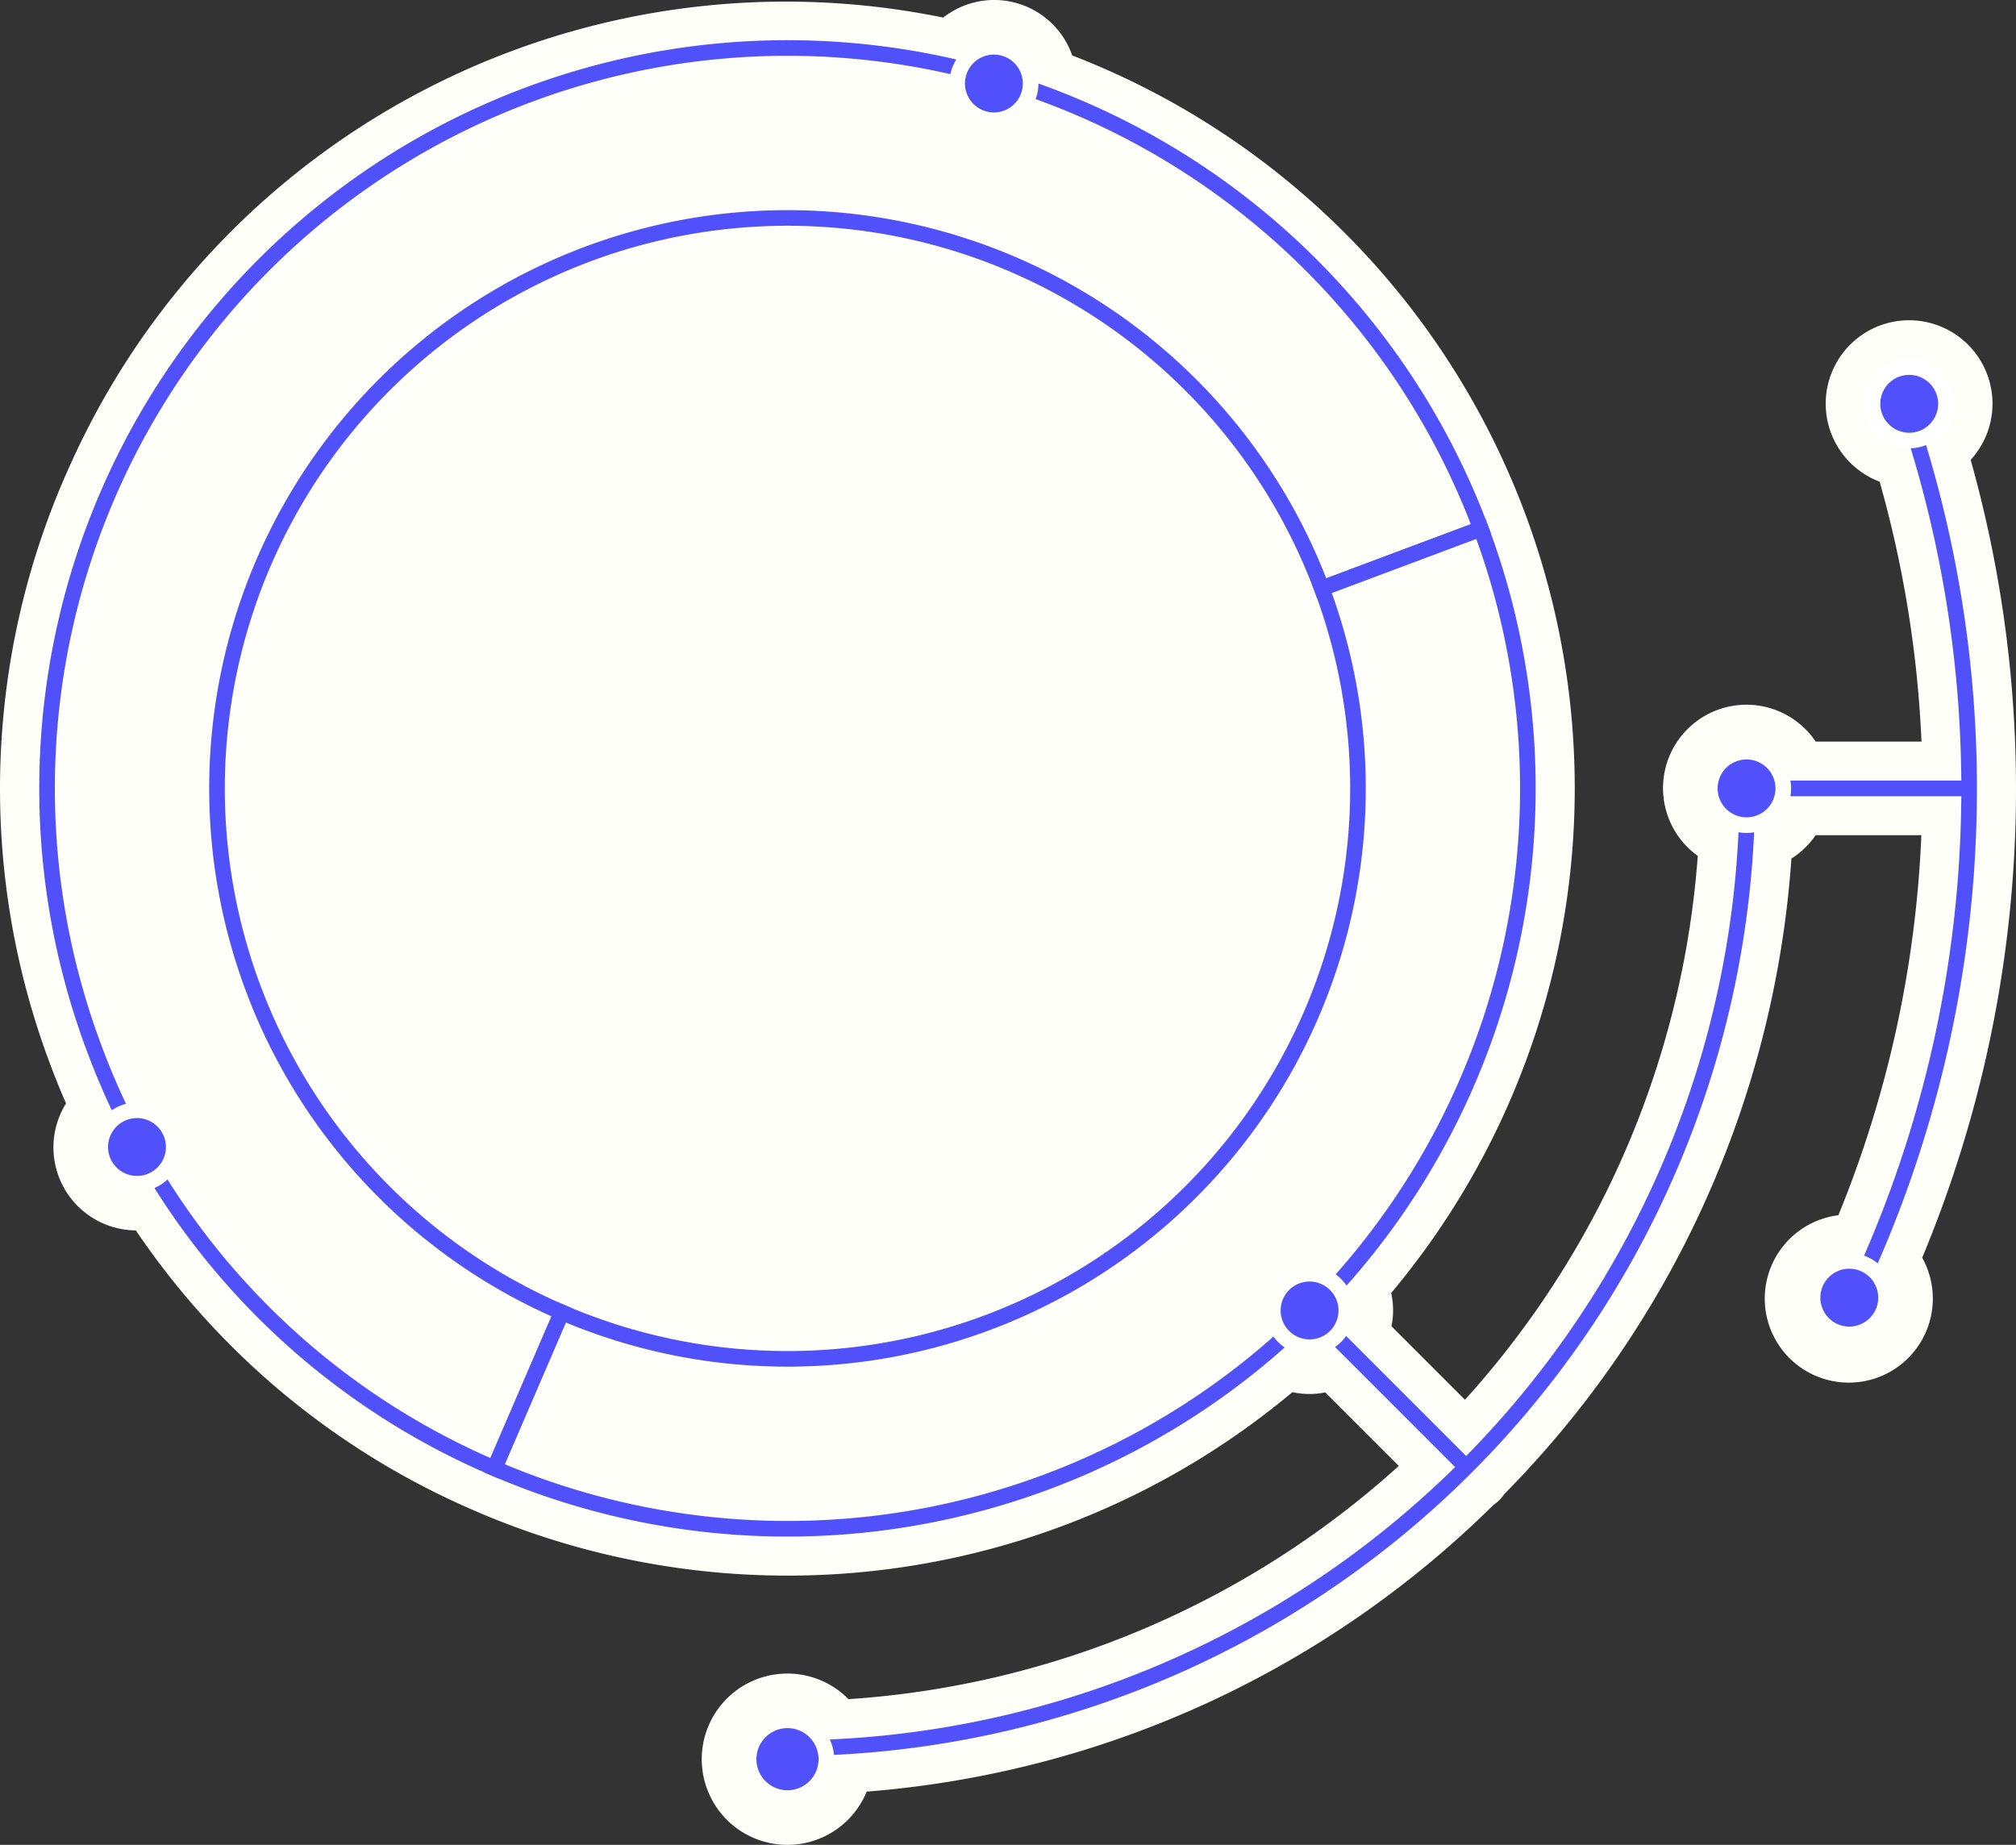 <svg id="Layer_1" data-name="Layer 1" xmlns="http://www.w3.org/2000/svg" xmlns:xlink="http://www.w3.org/1999/xlink" viewBox="0 0 129.122 118.163">
  <rect x="0" y="0" width="129.122" height="118.163" fill="#333333" stroke="none"/>
  <defs>
    <clipPath id="clip-path">
      <rect width="129.122" height="118.163" fill="none"/>
    </clipPath>
  </defs>
  <g id="luoghi">
    <g clip-path="url(#clip-path)">
      <g clip-path="url(#clip-path)">
        <path d="M126.218,29.457a5.341,5.341,0,1,0-5.829,1.394,72.691,72.691,0,0,1,2.68,16.648h-6.778a5.343,5.343,0,1,0-7.551,7.321,58.255,58.255,0,0,1-14.91,34.834l-4.707-4.707a5.268,5.268,0,0,0,.103-1.011,5.367,5.367,0,0,0-.122-1.12A50.32,50.32,0,0,0,68.673,3.551a5.292,5.292,0,0,0-8.262-2.425A50.231,50.231,0,0,0,4.567,29.62a50.082,50.082,0,0,0-1.348,38.558q.474,1.268,1.012,2.495a5.317,5.317,0,0,0,4.471,8.135,49.984,49.984,0,0,0,21.76,17.98.253.253,0,0,1,.023.012,50.377,50.377,0,0,0,52.29-7.632,5.138,5.138,0,0,0,2.109.015l4.708,4.708a58.249,58.249,0,0,1-35.248,14.94,5.486,5.486,0,1,0,1.166,5.922,64.266,64.266,0,0,0,40.149-18.366,2.421,2.421,0,0,0,.678-.68,64.265,64.265,0,0,0,18.4-40.713,5.392,5.392,0,0,0,1.554-1.5h6.769a72.184,72.184,0,0,1-5.314,24.341,5.382,5.382,0,1,0,5.368,2.721,77.986,77.986,0,0,0,3.104-51.099" fill="#fffffa"/>
        <path d="M6.026,67.127a47.422,47.422,0,1,1,88.821-33.261l-10.193,3.817a36.538,36.538,0,1,0-48.677,46.37l-4.307,9.991A47.013,47.013,0,0,1,6.026,67.127Z" fill="none" stroke="#5151fc" stroke-miterlimit="10"/>
        <path d="M31.672,94.047l4.305-9.995a36.541,36.541,0,0,0,48.68-46.37l10.189-3.815a47.421,47.421,0,0,1-63.174,60.18Z" fill="none" stroke="#5151fc" stroke-miterlimit="10"/>
        <path d="M121.979,25.864a75.43,75.43,0,0,1-3.535,57.801" fill="none" stroke="#5151fc" stroke-miterlimit="10"/>
        <line x1="83.876" y1="83.936" x2="93.907" y2="93.968" fill="none" stroke="#5151fc" stroke-miterlimit="10"/>
        <path d="M126.099,50.497h-14.186a61.478,61.478,0,0,1-61.475,61.477" fill="none" stroke="#5151fc" stroke-miterlimit="10"/>
        <path d="M81.523,83.936a2.353,2.353,0,1,1,2.353,2.353,2.353,2.353,0,0,1-2.353-2.353" fill="#5151fc"/>
        <path d="M81.523,83.936a2.353,2.353,0,1,1,2.353,2.353A2.353,2.353,0,0,1,81.523,83.936Z" fill="none" stroke="#fffffa" stroke-miterlimit="10"/>
        <path d="M109.511,50.497a2.353,2.353,0,1,1,2.353,2.353,2.353,2.353,0,0,1-2.353-2.353" fill="#5151fc"/>
        <path d="M109.511,50.497a2.353,2.353,0,1,1,2.353,2.353A2.353,2.353,0,0,1,109.511,50.497Z" fill="none" stroke="#fffffa" stroke-miterlimit="10"/>
        <path d="M47.947,112.675a2.49,2.49,0,1,1,2.491,2.491,2.49,2.49,0,0,1-2.491-2.491" fill="#5151fc"/>
        <path d="M47.947,112.675a2.49,2.49,0,1,1,2.491,2.491A2.49,2.49,0,0,1,47.947,112.675Z" fill="none" stroke="#fffffa" stroke-miterlimit="10"/>
        <path d="M116.091,83.115a2.353,2.353,0,1,1,2.353,2.353,2.354,2.354,0,0,1-2.353-2.353" fill="#5151fc"/>
        <path d="M116.091,83.115a2.353,2.353,0,1,1,2.353,2.353A2.354,2.354,0,0,1,116.091,83.115Z" fill="none" stroke="#fffffa" stroke-miterlimit="10"/>
        <path d="M119.93,25.864a2.353,2.353,0,1,1,2.353,2.353,2.354,2.354,0,0,1-2.353-2.353" fill="#5151fc"/>
        <path d="M119.93,25.864a2.353,2.353,0,1,1,2.353,2.353A2.354,2.354,0,0,1,119.93,25.864Z" fill="none" stroke="#fff" stroke-miterlimit="10"/>
        <path d="M61.304,5.349a2.353,2.353,0,1,1,2.353,2.353,2.354,2.354,0,0,1-2.353-2.353" fill="#5151fc"/>
        <path d="M61.304,5.349a2.353,2.353,0,1,1,2.353,2.353A2.354,2.354,0,0,1,61.304,5.349Z" fill="none" stroke="#fffffa" stroke-miterlimit="10"/>
        <path d="M6.42,73.466a2.353,2.353,0,1,1,2.353,2.353,2.353,2.353,0,0,1-2.353-2.353" fill="#5151fc"/>
        <path d="M6.42,73.466a2.353,2.353,0,1,1,2.353,2.353A2.353,2.353,0,0,1,6.42,73.466Z" fill="none" stroke="#fffffa" stroke-miterlimit="10"/>
      </g>
    </g>
  </g>
</svg>
